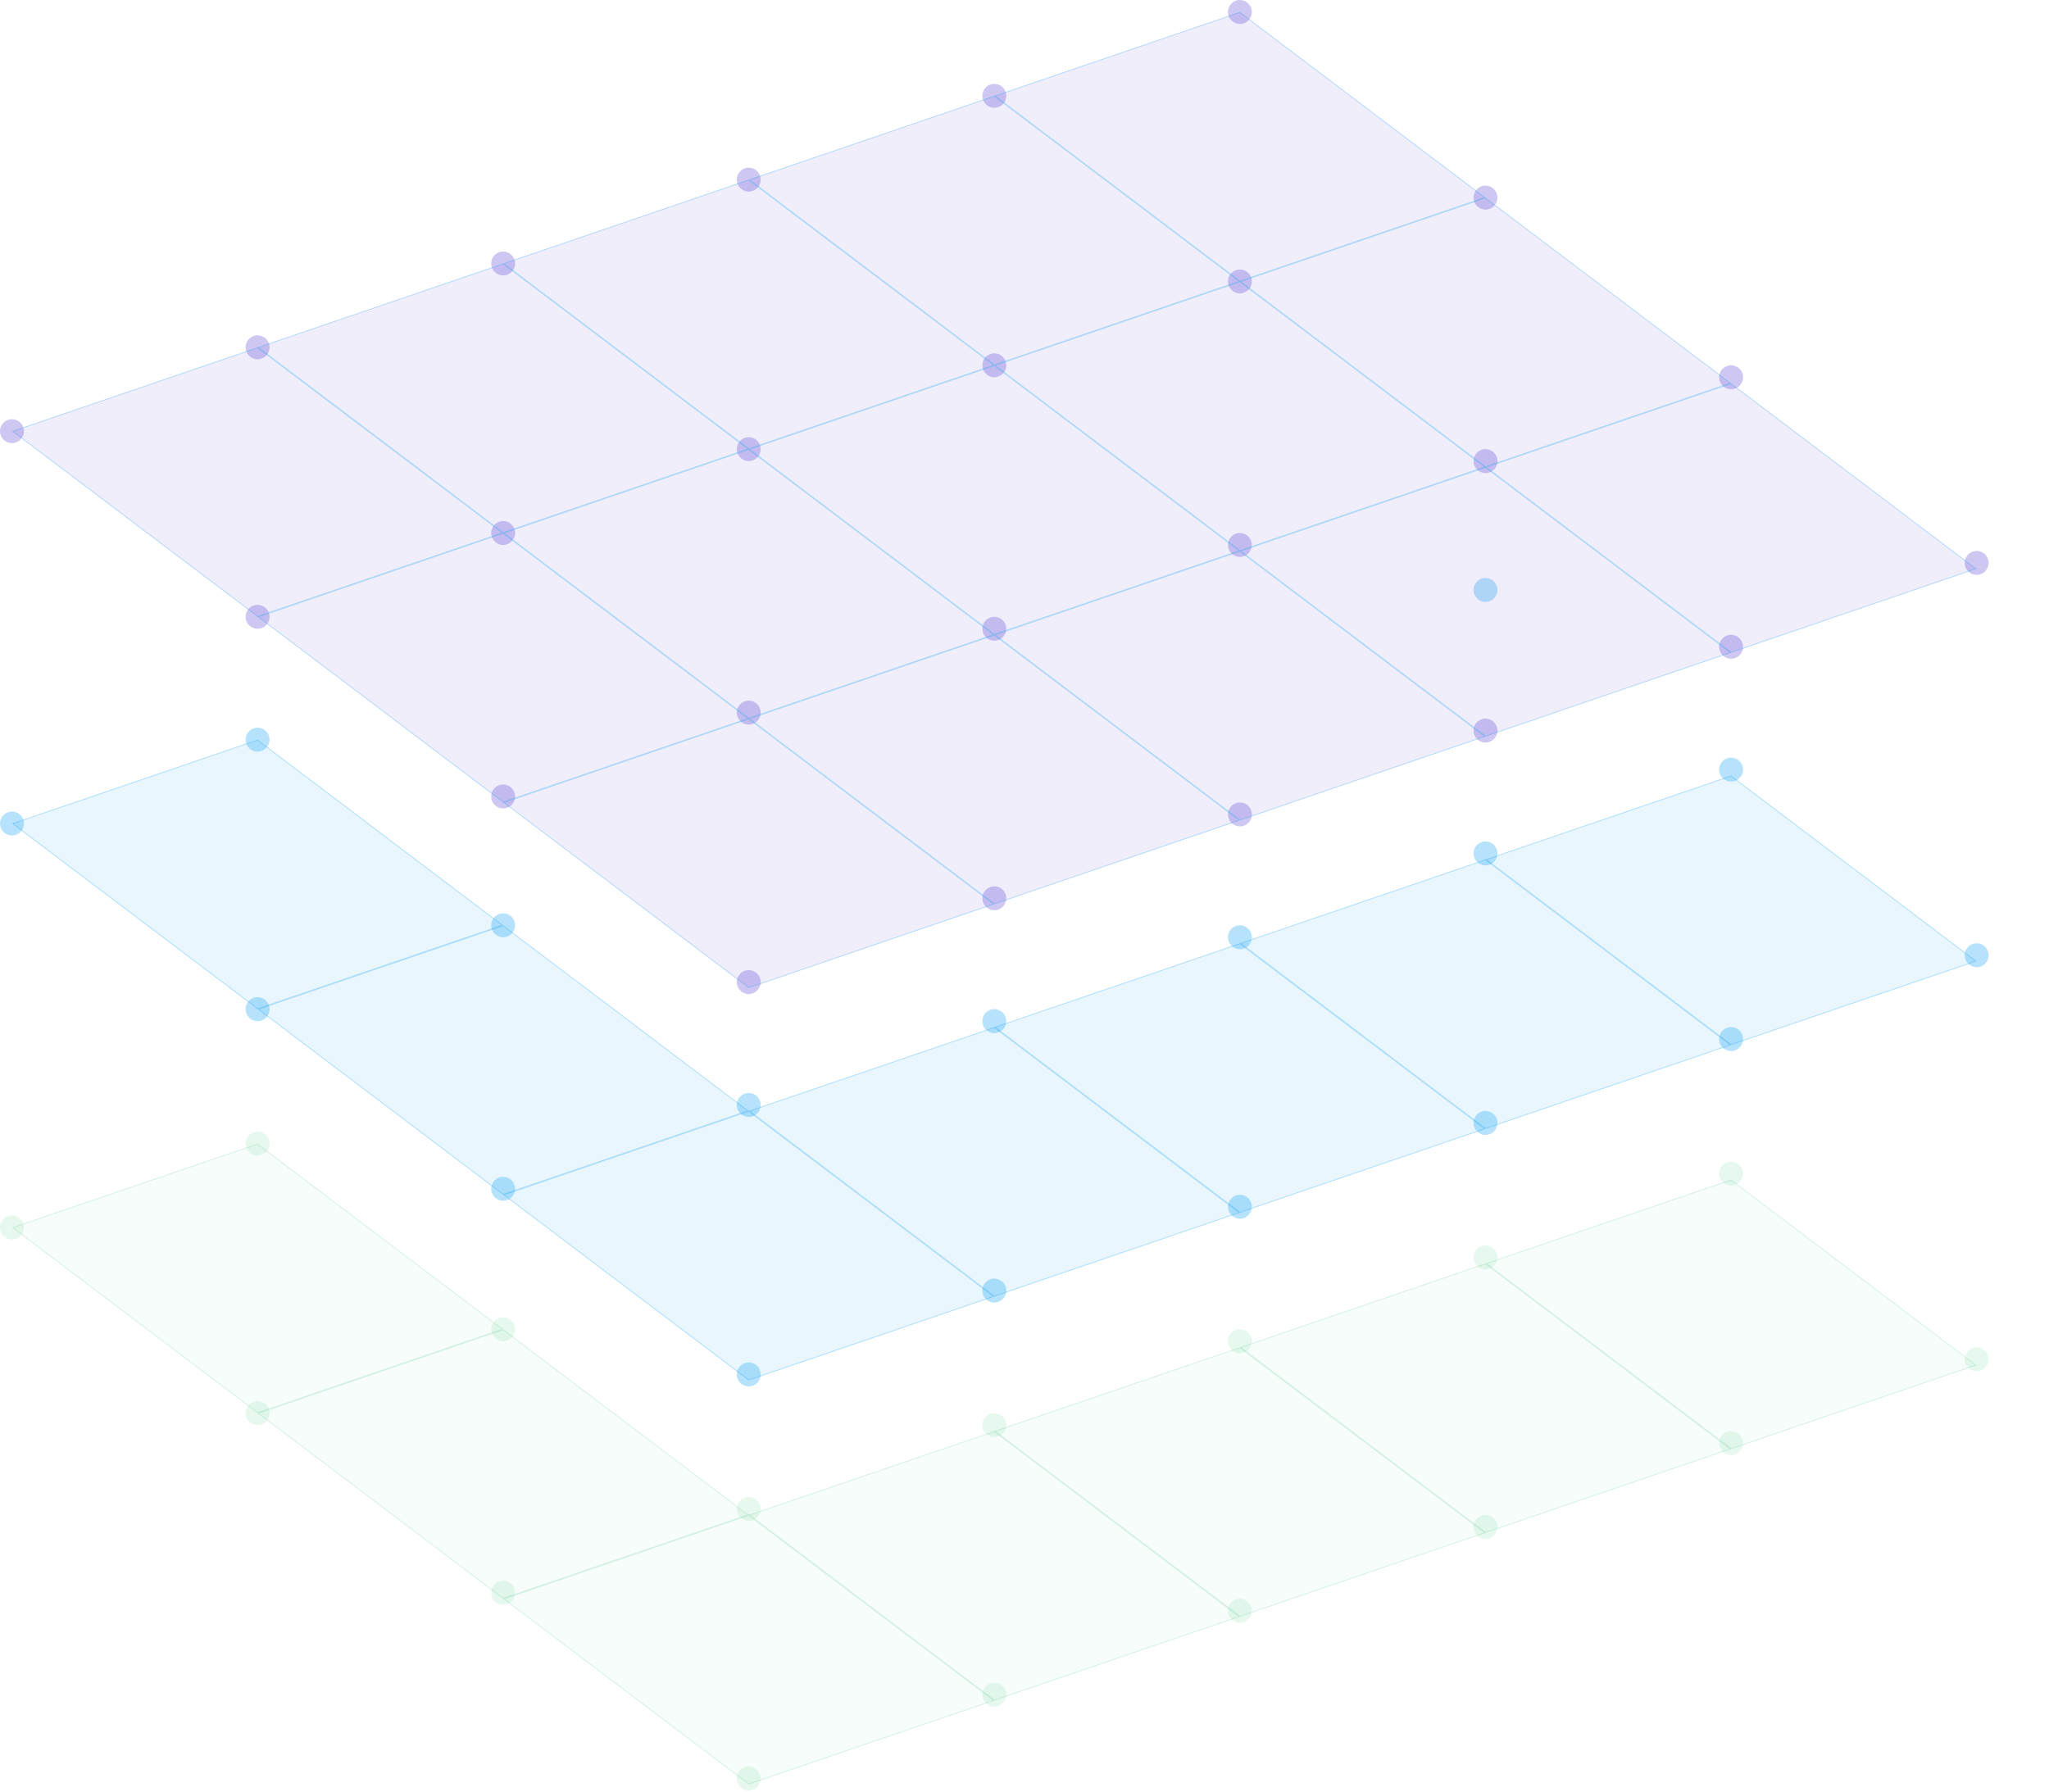<svg width="543" height="475" viewBox="0 0 543 475" fill="none" xmlns="http://www.w3.org/2000/svg">
<path d="M133.337 425.384C135.09 425.384 136.512 423.962 136.512 422.209C136.512 420.456 135.09 419.034 133.337 419.034C131.584 419.034 130.162 420.456 130.162 422.209C130.162 423.962 131.584 425.384 133.337 425.384Z" fill="#63CF97" fill-opacity="0.15"/>
<path d="M3.175 328.555C4.928 328.555 6.349 327.133 6.349 325.38C6.349 323.627 4.928 322.205 3.175 322.205C1.421 322.205 0 323.627 0 325.38C0 327.133 1.421 328.555 3.175 328.555Z" fill="#63CF97" fill-opacity="0.15"/>
<path d="M198.418 403.161C200.171 403.161 201.593 401.739 201.593 399.986C201.593 398.233 200.171 396.811 198.418 396.811C196.665 396.811 195.243 398.233 195.243 399.986C195.243 401.739 196.665 403.161 198.418 403.161Z" fill="#63CF97" fill-opacity="0.15"/>
<path d="M68.257 306.332C70.011 306.332 71.432 304.91 71.432 303.157C71.432 301.404 70.011 299.982 68.257 299.982C66.504 299.982 65.082 301.404 65.082 303.157C65.082 304.91 66.504 306.332 68.257 306.332Z" fill="#63CF97" fill-opacity="0.15"/>
<path d="M263.5 380.938C265.253 380.938 266.675 379.516 266.675 377.763C266.675 376.01 265.253 374.588 263.5 374.588C261.747 374.588 260.325 376.01 260.325 377.763C260.325 379.516 261.747 380.938 263.5 380.938Z" fill="#63CF97" fill-opacity="0.15"/>
<path d="M328.583 358.715C330.336 358.715 331.758 357.293 331.758 355.54C331.758 353.787 330.336 352.365 328.583 352.365C326.83 352.365 325.408 353.787 325.408 355.54C325.408 357.293 326.83 358.715 328.583 358.715Z" fill="#63CF97" fill-opacity="0.15"/>
<path d="M393.663 336.492C395.416 336.492 396.838 335.07 396.838 333.317C396.838 331.564 395.416 330.142 393.663 330.142C391.91 330.142 390.488 331.564 390.488 333.317C390.488 335.07 391.91 336.492 393.663 336.492Z" fill="#63CF97" fill-opacity="0.15"/>
<path d="M458.746 314.269C460.499 314.269 461.921 312.847 461.921 311.094C461.921 309.341 460.499 307.919 458.746 307.919C456.993 307.919 455.571 309.341 455.571 311.094C455.571 312.847 456.993 314.269 458.746 314.269Z" fill="#63CF97" fill-opacity="0.15"/>
<path d="M198.418 474.592C200.171 474.592 201.593 473.17 201.593 471.417C201.593 469.664 200.171 468.242 198.418 468.242C196.665 468.242 195.243 469.664 195.243 471.417C195.243 473.17 196.665 474.592 198.418 474.592Z" fill="#63CF97" fill-opacity="0.15"/>
<path d="M68.257 377.763C70.011 377.763 71.432 376.341 71.432 374.588C71.432 372.835 70.011 371.413 68.257 371.413C66.504 371.413 65.082 372.835 65.082 374.588C65.082 376.341 66.504 377.763 68.257 377.763Z" fill="#63CF97" fill-opacity="0.15"/>
<path d="M263.5 452.369C265.253 452.369 266.675 450.947 266.675 449.194C266.675 447.441 265.253 446.019 263.5 446.019C261.747 446.019 260.325 447.441 260.325 449.194C260.325 450.947 261.747 452.369 263.5 452.369Z" fill="#63CF97" fill-opacity="0.15"/>
<path d="M133.337 355.54C135.09 355.54 136.512 354.118 136.512 352.365C136.512 350.612 135.09 349.19 133.337 349.19C131.584 349.19 130.162 350.612 130.162 352.365C130.162 354.118 131.584 355.54 133.337 355.54Z" fill="#63CF97" fill-opacity="0.15"/>
<path d="M328.583 430.146C330.336 430.146 331.758 428.724 331.758 426.971C331.758 425.218 330.336 423.796 328.583 423.796C326.83 423.796 325.408 425.218 325.408 426.971C325.408 428.724 326.83 430.146 328.583 430.146Z" fill="#63CF97" fill-opacity="0.15"/>
<path d="M393.663 407.923C395.416 407.923 396.838 406.501 396.838 404.748C396.838 402.995 395.416 401.573 393.663 401.573C391.91 401.573 390.488 402.995 390.488 404.748C390.488 406.501 391.91 407.923 393.663 407.923Z" fill="#63CF97" fill-opacity="0.15"/>
<path d="M458.746 385.7C460.499 385.7 461.921 384.278 461.921 382.525C461.921 380.772 460.499 379.35 458.746 379.35C456.993 379.35 455.571 380.772 455.571 382.525C455.571 384.278 456.993 385.7 458.746 385.7Z" fill="#63CF97" fill-opacity="0.15"/>
<path d="M523.825 363.477C525.578 363.477 527 362.055 527 360.302C527 358.549 525.578 357.127 523.825 357.127C522.072 357.127 520.65 358.549 520.65 360.302C520.65 362.055 522.072 363.477 523.825 363.477Z" fill="#63CF97" fill-opacity="0.15"/>
<path d="M3.176 325.38L68.257 303.157L133.339 352.365L68.257 374.588L3.176 325.38Z" fill="#63CF97" fill-opacity="0.05"/>
<path d="M68.275 374.476L3.386 325.414L68.239 303.269L133.128 352.331L68.275 374.476Z" stroke="#63CF97" stroke-opacity="0.25" stroke-width="0.2"/>
<path d="M68.255 374.588L133.337 352.365L198.418 401.573L133.337 423.796L68.255 374.588Z" fill="#63CF97" fill-opacity="0.05"/>
<path d="M133.355 423.684L68.466 374.622L133.319 352.477L198.208 401.539L133.355 423.684Z" stroke="#63CF97" stroke-opacity="0.25" stroke-width="0.2"/>
<path d="M133.338 423.796L198.42 401.573L263.501 450.781L198.42 473.004L133.338 423.796Z" fill="#63CF97" fill-opacity="0.05"/>
<path d="M198.438 472.892L133.549 423.83L198.402 401.685L263.291 450.747L198.438 472.892Z" stroke="#63CF97" stroke-opacity="0.25" stroke-width="0.2"/>
<path d="M198.42 401.573L263.501 379.35L328.583 428.558L263.501 450.781L198.42 401.573Z" fill="#63CF97" fill-opacity="0.05"/>
<path d="M263.519 450.669L198.63 401.607L263.483 379.462L328.372 428.524L263.519 450.669Z" stroke="#63CF97" stroke-opacity="0.25" stroke-width="0.2"/>
<path d="M263.499 379.35L328.581 357.127L393.662 406.335L328.581 428.558L263.499 379.35Z" fill="#63CF97" fill-opacity="0.05"/>
<path d="M328.599 428.446L263.71 379.384L328.563 357.239L393.452 406.301L328.599 428.446Z" stroke="#63CF97" stroke-opacity="0.25" stroke-width="0.2"/>
<path d="M328.584 357.127L393.665 334.904L458.747 384.112L393.665 406.335L328.584 357.127Z" fill="#63CF97" fill-opacity="0.05"/>
<path d="M393.683 406.223L328.794 357.161L393.647 335.016L458.536 384.078L393.683 406.223Z" stroke="#63CF97" stroke-opacity="0.25" stroke-width="0.2"/>
<path d="M393.664 334.904L458.746 312.681L523.827 361.889L458.746 384.112L393.664 334.904Z" fill="#63CF97" fill-opacity="0.05"/>
<path d="M458.764 384L393.875 334.938L458.728 312.793L523.617 361.855L458.764 384Z" stroke="#63CF97" stroke-opacity="0.25" stroke-width="0.2"/>
<path d="M133.337 318.293C135.09 318.293 136.512 316.871 136.512 315.118C136.512 313.365 135.09 311.943 133.337 311.943C131.584 311.943 130.162 313.365 130.162 315.118C130.162 316.871 131.584 318.293 133.337 318.293Z" fill="#22A7F2" fill-opacity="0.33"/>
<path d="M3.175 221.464C4.928 221.464 6.349 220.042 6.349 218.289C6.349 216.536 4.928 215.114 3.175 215.114C1.421 215.114 0 216.536 0 218.289C0 220.042 1.421 221.464 3.175 221.464Z" fill="#22A7F2" fill-opacity="0.33"/>
<path d="M198.418 296.07C200.171 296.07 201.593 294.648 201.593 292.895C201.593 291.142 200.171 289.72 198.418 289.72C196.665 289.72 195.243 291.142 195.243 292.895C195.243 294.648 196.665 296.07 198.418 296.07Z" fill="#22A7F2" fill-opacity="0.33"/>
<path d="M68.257 199.241C70.011 199.241 71.432 197.82 71.432 196.067C71.432 194.313 70.011 192.892 68.257 192.892C66.504 192.892 65.082 194.313 65.082 196.067C65.082 197.82 66.504 199.241 68.257 199.241Z" fill="#22A7F2" fill-opacity="0.33"/>
<path d="M263.5 273.847C265.253 273.847 266.675 272.425 266.675 270.672C266.675 268.919 265.253 267.497 263.5 267.497C261.747 267.497 260.325 268.919 260.325 270.672C260.325 272.425 261.747 273.847 263.5 273.847Z" fill="#22A7F2" fill-opacity="0.33"/>
<path d="M328.583 251.624C330.336 251.624 331.758 250.202 331.758 248.449C331.758 246.696 330.336 245.274 328.583 245.274C326.83 245.274 325.408 246.696 325.408 248.449C325.408 250.202 326.83 251.624 328.583 251.624Z" fill="#22A7F2" fill-opacity="0.33"/>
<path d="M393.663 229.401C395.416 229.401 396.838 227.979 396.838 226.226C396.838 224.473 395.416 223.051 393.663 223.051C391.91 223.051 390.488 224.473 390.488 226.226C390.488 227.979 391.91 229.401 393.663 229.401Z" fill="#22A7F2" fill-opacity="0.33"/>
<path d="M458.746 207.178C460.499 207.178 461.921 205.756 461.921 204.003C461.921 202.25 460.499 200.828 458.746 200.828C456.993 200.828 455.571 202.25 455.571 204.003C455.571 205.756 456.993 207.178 458.746 207.178Z" fill="#22A7F2" fill-opacity="0.33"/>
<path d="M198.418 367.501C200.171 367.501 201.593 366.079 201.593 364.326C201.593 362.573 200.171 361.151 198.418 361.151C196.665 361.151 195.243 362.573 195.243 364.326C195.243 366.079 196.665 367.501 198.418 367.501Z" fill="#22A7F2" fill-opacity="0.33"/>
<path d="M68.257 270.672C70.011 270.672 71.432 269.25 71.432 267.497C71.432 265.744 70.011 264.322 68.257 264.322C66.504 264.322 65.082 265.744 65.082 267.497C65.082 269.25 66.504 270.672 68.257 270.672Z" fill="#22A7F2" fill-opacity="0.33"/>
<path d="M263.5 345.278C265.253 345.278 266.675 343.856 266.675 342.103C266.675 340.35 265.253 338.928 263.5 338.928C261.747 338.928 260.325 340.35 260.325 342.103C260.325 343.856 261.747 345.278 263.5 345.278Z" fill="#22A7F2" fill-opacity="0.33"/>
<path d="M133.337 248.449C135.09 248.449 136.512 247.027 136.512 245.274C136.512 243.521 135.09 242.099 133.337 242.099C131.584 242.099 130.162 243.521 130.162 245.274C130.162 247.027 131.584 248.449 133.337 248.449Z" fill="#22A7F2" fill-opacity="0.33"/>
<path d="M328.583 323.055C330.336 323.055 331.758 321.633 331.758 319.88C331.758 318.127 330.336 316.705 328.583 316.705C326.83 316.705 325.408 318.127 325.408 319.88C325.408 321.633 326.83 323.055 328.583 323.055Z" fill="#22A7F2" fill-opacity="0.33"/>
<path d="M393.663 300.832C395.416 300.832 396.838 299.41 396.838 297.657C396.838 295.904 395.416 294.482 393.663 294.482C391.91 294.482 390.488 295.904 390.488 297.657C390.488 299.41 391.91 300.832 393.663 300.832Z" fill="#22A7F2" fill-opacity="0.33"/>
<path d="M458.746 278.609C460.499 278.609 461.921 277.187 461.921 275.434C461.921 273.681 460.499 272.259 458.746 272.259C456.993 272.259 455.571 273.681 455.571 275.434C455.571 277.187 456.993 278.609 458.746 278.609Z" fill="#22A7F2" fill-opacity="0.33"/>
<path d="M523.825 256.386C525.578 256.386 527 254.964 527 253.211C527 251.458 525.578 250.036 523.825 250.036C522.072 250.036 520.65 251.458 520.65 253.211C520.65 254.964 522.072 256.386 523.825 256.386Z" fill="#22A7F2" fill-opacity="0.33"/>
<path d="M393.663 159.557C395.416 159.557 396.838 158.136 396.838 156.383C396.838 154.629 395.416 153.208 393.663 153.208C391.91 153.208 390.488 154.629 390.488 156.383C390.488 158.136 391.91 159.557 393.663 159.557Z" fill="#22A7F2" fill-opacity="0.33"/>
<path d="M3.176 218.289L68.257 196.066L133.339 245.274L68.257 267.497L3.176 218.289Z" fill="#22A7F2" fill-opacity="0.1"/>
<path d="M68.275 267.385L3.386 218.323L68.239 196.178L133.128 245.241L68.275 267.385Z" stroke="#22A7F2" stroke-opacity="0.33" stroke-width="0.2"/>
<path d="M68.255 267.497L133.337 245.274L198.418 294.482L133.337 316.705L68.255 267.497Z" fill="#22A7F2" fill-opacity="0.1"/>
<path d="M133.355 316.593L68.466 267.531L133.319 245.386L198.208 294.448L133.355 316.593Z" stroke="#22A7F2" stroke-opacity="0.33" stroke-width="0.2"/>
<path d="M133.338 316.705L198.42 294.482L263.501 343.69L198.42 365.913L133.338 316.705Z" fill="#22A7F2" fill-opacity="0.1"/>
<path d="M198.438 365.801L133.549 316.739L198.402 294.594L263.291 343.656L198.438 365.801Z" stroke="#22A7F2" stroke-opacity="0.33" stroke-width="0.2"/>
<path d="M198.42 294.482L263.501 272.259L328.583 321.467L263.501 343.69L198.42 294.482Z" fill="#22A7F2" fill-opacity="0.1"/>
<path d="M263.519 343.578L198.63 294.516L263.483 272.371L328.372 321.434L263.519 343.578Z" stroke="#22A7F2" stroke-opacity="0.33" stroke-width="0.2"/>
<path d="M263.499 272.259L328.581 250.036L393.662 299.244L328.581 321.467L263.499 272.259Z" fill="#22A7F2" fill-opacity="0.1"/>
<path d="M328.599 321.355L263.71 272.293L328.563 250.148L393.452 299.211L328.599 321.355Z" stroke="#22A7F2" stroke-opacity="0.33" stroke-width="0.2"/>
<path d="M328.584 250.037L393.665 227.814L458.747 277.022L393.665 299.244L328.584 250.037Z" fill="#22A7F2" fill-opacity="0.1"/>
<path d="M393.683 299.133L328.794 250.07L393.647 227.925L458.536 276.988L393.683 299.133Z" stroke="#22A7F2" stroke-opacity="0.33" stroke-width="0.2"/>
<path d="M393.664 227.814L458.746 205.591L523.827 254.798L458.746 277.021L393.664 227.814Z" fill="#22A7F2" fill-opacity="0.1"/>
<path d="M458.764 276.91L393.875 227.847L458.728 205.702L523.617 254.765L458.764 276.91Z" stroke="#22A7F2" stroke-opacity="0.33" stroke-width="0.2"/>
<path d="M133.337 214.293C135.09 214.293 136.512 212.871 136.512 211.118C136.512 209.365 135.09 207.943 133.337 207.943C131.584 207.943 130.162 209.365 130.162 211.118C130.162 212.871 131.584 214.293 133.337 214.293Z" fill="#6755D9" fill-opacity="0.33"/>
<path d="M3.175 117.464C4.928 117.464 6.349 116.042 6.349 114.289C6.349 112.536 4.928 111.114 3.175 111.114C1.421 111.114 0 112.536 0 114.289C0 116.042 1.421 117.464 3.175 117.464Z" fill="#6755D9" fill-opacity="0.33"/>
<path d="M198.418 192.07C200.171 192.07 201.593 190.648 201.593 188.895C201.593 187.142 200.171 185.72 198.418 185.72C196.665 185.72 195.243 187.142 195.243 188.895C195.243 190.648 196.665 192.07 198.418 192.07Z" fill="#6755D9" fill-opacity="0.33"/>
<path d="M68.257 95.241C70.011 95.241 71.432 93.82 71.432 92.067C71.432 90.313 70.011 88.892 68.257 88.892C66.504 88.892 65.082 90.313 65.082 92.067C65.082 93.82 66.504 95.241 68.257 95.241Z" fill="#6755D9" fill-opacity="0.33"/>
<path d="M263.5 169.847C265.253 169.847 266.675 168.425 266.675 166.672C266.675 164.919 265.253 163.497 263.5 163.497C261.747 163.497 260.325 164.919 260.325 166.672C260.325 168.425 261.747 169.847 263.5 169.847Z" fill="#6755D9" fill-opacity="0.33"/>
<path d="M133.337 73.018C135.09 73.018 136.512 71.597 136.512 69.844C136.512 68.09 135.09 66.669 133.337 66.669C131.584 66.669 130.162 68.09 130.162 69.844C130.162 71.597 131.584 73.018 133.337 73.018Z" fill="#6755D9" fill-opacity="0.33"/>
<path d="M328.583 147.624C330.336 147.624 331.758 146.202 331.758 144.449C331.758 142.696 330.336 141.274 328.583 141.274C326.83 141.274 325.408 142.696 325.408 144.449C325.408 146.202 326.83 147.624 328.583 147.624Z" fill="#6755D9" fill-opacity="0.33"/>
<path d="M198.418 50.795C200.171 50.795 201.593 49.374 201.593 47.621C201.593 45.867 200.171 44.446 198.418 44.446C196.665 44.446 195.243 45.867 195.243 47.621C195.243 49.374 196.665 50.795 198.418 50.795Z" fill="#6755D9" fill-opacity="0.33"/>
<path d="M393.663 125.401C395.416 125.401 396.838 123.979 396.838 122.226C396.838 120.473 395.416 119.051 393.663 119.051C391.91 119.051 390.488 120.473 390.488 122.226C390.488 123.979 391.91 125.401 393.663 125.401Z" fill="#6755D9" fill-opacity="0.33"/>
<path d="M263.5 28.572C265.253 28.572 266.675 27.151 266.675 25.398C266.675 23.644 265.253 22.223 263.5 22.223C261.747 22.223 260.325 23.644 260.325 25.398C260.325 27.151 261.747 28.572 263.5 28.572Z" fill="#6755D9" fill-opacity="0.33"/>
<path d="M458.746 103.178C460.499 103.178 461.921 101.756 461.921 100.003C461.921 98.25 460.499 96.828 458.746 96.828C456.993 96.828 455.571 98.25 455.571 100.003C455.571 101.756 456.993 103.178 458.746 103.178Z" fill="#6755D9" fill-opacity="0.33"/>
<path d="M328.583 6.349C330.336 6.349 331.758 4.928 331.758 3.175C331.758 1.421 330.336 0 328.583 0C326.83 0 325.408 1.421 325.408 3.175C325.408 4.928 326.83 6.349 328.583 6.349Z" fill="#6755D9" fill-opacity="0.33"/>
<path d="M198.418 263.501C200.171 263.501 201.593 262.079 201.593 260.326C201.593 258.573 200.171 257.151 198.418 257.151C196.665 257.151 195.243 258.573 195.243 260.326C195.243 262.079 196.665 263.501 198.418 263.501Z" fill="#6755D9" fill-opacity="0.33"/>
<path d="M68.257 166.672C70.011 166.672 71.432 165.25 71.432 163.497C71.432 161.744 70.011 160.322 68.257 160.322C66.504 160.322 65.082 161.744 65.082 163.497C65.082 165.25 66.504 166.672 68.257 166.672Z" fill="#6755D9" fill-opacity="0.33"/>
<path d="M263.5 241.278C265.253 241.278 266.675 239.856 266.675 238.103C266.675 236.35 265.253 234.928 263.5 234.928C261.747 234.928 260.325 236.35 260.325 238.103C260.325 239.856 261.747 241.278 263.5 241.278Z" fill="#6755D9" fill-opacity="0.33"/>
<path d="M133.337 144.449C135.09 144.449 136.512 143.027 136.512 141.274C136.512 139.521 135.09 138.099 133.337 138.099C131.584 138.099 130.162 139.521 130.162 141.274C130.162 143.027 131.584 144.449 133.337 144.449Z" fill="#6755D9" fill-opacity="0.33"/>
<path d="M328.583 219.055C330.336 219.055 331.758 217.633 331.758 215.88C331.758 214.127 330.336 212.705 328.583 212.705C326.83 212.705 325.408 214.127 325.408 215.88C325.408 217.633 326.83 219.055 328.583 219.055Z" fill="#6755D9" fill-opacity="0.33"/>
<path d="M198.418 122.226C200.171 122.226 201.593 120.804 201.593 119.051C201.593 117.298 200.171 115.876 198.418 115.876C196.665 115.876 195.243 117.298 195.243 119.051C195.243 120.804 196.665 122.226 198.418 122.226Z" fill="#6755D9" fill-opacity="0.33"/>
<path d="M393.663 196.832C395.416 196.832 396.838 195.41 396.838 193.657C396.838 191.904 395.416 190.482 393.663 190.482C391.91 190.482 390.488 191.904 390.488 193.657C390.488 195.41 391.91 196.832 393.663 196.832Z" fill="#6755D9" fill-opacity="0.33"/>
<path d="M263.5 100.003C265.253 100.003 266.675 98.582 266.675 96.829C266.675 95.075 265.253 93.654 263.5 93.654C261.747 93.654 260.325 95.075 260.325 96.829C260.325 98.582 261.747 100.003 263.5 100.003Z" fill="#6755D9" fill-opacity="0.33"/>
<path d="M458.746 174.609C460.499 174.609 461.921 173.187 461.921 171.434C461.921 169.681 460.499 168.259 458.746 168.259C456.993 168.259 455.571 169.681 455.571 171.434C455.571 173.187 456.993 174.609 458.746 174.609Z" fill="#6755D9" fill-opacity="0.33"/>
<path d="M328.583 77.78C330.336 77.78 331.758 76.359 331.758 74.606C331.758 72.852 330.336 71.431 328.583 71.431C326.83 71.431 325.408 72.852 325.408 74.606C325.408 76.359 326.83 77.78 328.583 77.78Z" fill="#6755D9" fill-opacity="0.33"/>
<path d="M523.825 152.386C525.578 152.386 527 150.964 527 149.211C527 147.458 525.578 146.036 523.825 146.036C522.072 146.036 520.65 147.458 520.65 149.211C520.65 150.964 522.072 152.386 523.825 152.386Z" fill="#6755D9" fill-opacity="0.33"/>
<path d="M393.663 55.557C395.416 55.557 396.838 54.136 396.838 52.383C396.838 50.629 395.416 49.208 393.663 49.208C391.91 49.208 390.488 50.629 390.488 52.383C390.488 54.136 391.91 55.557 393.663 55.557Z" fill="#6755D9" fill-opacity="0.33"/>
<path d="M3.176 114.289L68.257 92.066L133.339 141.274L68.257 163.497L3.176 114.289Z" fill="#6755D9" fill-opacity="0.1"/>
<path d="M68.275 163.385L3.386 114.323L68.239 92.178L133.128 141.241L68.275 163.385Z" stroke="#22A7F2" stroke-opacity="0.33" stroke-width="0.2"/>
<path d="M68.255 163.497L133.337 141.274L198.418 190.482L133.337 212.705L68.255 163.497Z" fill="#6755D9" fill-opacity="0.1"/>
<path d="M133.355 212.593L68.466 163.531L133.319 141.386L198.208 190.448L133.355 212.593Z" stroke="#22A7F2" stroke-opacity="0.33" stroke-width="0.2"/>
<path d="M133.338 212.705L198.42 190.482L263.501 239.69L198.42 261.913L133.338 212.705Z" fill="#6755D9" fill-opacity="0.1"/>
<path d="M198.438 261.801L133.549 212.739L198.402 190.594L263.291 239.656L198.438 261.801Z" stroke="#22A7F2" stroke-opacity="0.33" stroke-width="0.2"/>
<path d="M68.255 92.066L133.337 69.844L198.418 119.051L133.337 141.274L68.255 92.066Z" fill="#6755D9" fill-opacity="0.1"/>
<path d="M133.355 141.163L68.466 92.1L133.319 69.955L198.208 119.018L133.355 141.163Z" stroke="#22A7F2" stroke-opacity="0.33" stroke-width="0.2"/>
<path d="M133.338 141.275L198.42 119.052L263.501 168.26L198.42 190.482L133.338 141.275Z" fill="#6755D9" fill-opacity="0.1"/>
<path d="M198.438 190.371L133.549 141.308L198.402 119.163L263.291 168.226L198.438 190.371Z" stroke="#22A7F2" stroke-opacity="0.33" stroke-width="0.2"/>
<path d="M198.42 190.482L263.501 168.259L328.583 217.467L263.501 239.69L198.42 190.482Z" fill="#6755D9" fill-opacity="0.1"/>
<path d="M263.519 239.578L198.63 190.516L263.483 168.371L328.372 217.434L263.519 239.578Z" stroke="#22A7F2" stroke-opacity="0.33" stroke-width="0.2"/>
<path d="M133.338 69.844L198.42 47.621L263.501 96.829L198.42 119.051L133.338 69.844Z" fill="#6755D9" fill-opacity="0.1"/>
<path d="M198.438 118.94L133.549 69.877L198.402 47.732L263.291 96.795L198.438 118.94Z" stroke="#22A7F2" stroke-opacity="0.33" stroke-width="0.2"/>
<path d="M198.42 119.051L263.501 96.829L328.583 146.036L263.501 168.259L198.42 119.051Z" fill="#6755D9" fill-opacity="0.1"/>
<path d="M263.519 168.148L198.63 119.085L263.483 96.94L328.372 146.003L263.519 168.148Z" stroke="#22A7F2" stroke-opacity="0.33" stroke-width="0.2"/>
<path d="M263.499 168.259L328.581 146.036L393.662 195.244L328.581 217.467L263.499 168.259Z" fill="#6755D9" fill-opacity="0.1"/>
<path d="M328.599 217.355L263.71 168.293L328.563 146.148L393.452 195.211L328.599 217.355Z" stroke="#22A7F2" stroke-opacity="0.33" stroke-width="0.2"/>
<path d="M198.42 47.62L263.501 25.398L328.583 74.606L263.501 96.828L198.42 47.62Z" fill="#6755D9" fill-opacity="0.1"/>
<path d="M263.519 96.717L198.63 47.654L263.483 25.509L328.372 74.572L263.519 96.717Z" stroke="#22A7F2" stroke-opacity="0.33" stroke-width="0.2"/>
<path d="M263.499 96.829L328.581 74.606L393.662 123.814L328.581 146.037L263.499 96.829Z" fill="#6755D9" fill-opacity="0.1"/>
<path d="M328.599 145.925L263.71 96.862L328.563 74.718L393.452 123.78L328.599 145.925Z" stroke="#22A7F2" stroke-opacity="0.33" stroke-width="0.2"/>
<path d="M328.584 146.037L393.665 123.814L458.747 173.022L393.665 195.244L328.584 146.037Z" fill="#6755D9" fill-opacity="0.1"/>
<path d="M393.683 195.133L328.794 146.07L393.647 123.925L458.536 172.988L393.683 195.133Z" stroke="#22A7F2" stroke-opacity="0.33" stroke-width="0.2"/>
<path d="M263.499 25.398L328.581 3.175L393.662 52.383L328.581 74.606L263.499 25.398Z" fill="#6755D9" fill-opacity="0.1"/>
<path d="M328.599 74.494L263.71 25.431L328.563 3.287L393.452 52.349L328.599 74.494Z" stroke="#22A7F2" stroke-opacity="0.33" stroke-width="0.2"/>
<path d="M328.584 74.606L393.665 52.383L458.747 101.59L393.665 123.813L328.584 74.606Z" fill="#6755D9" fill-opacity="0.1"/>
<path d="M393.683 123.702L328.794 74.639L393.647 52.494L458.536 101.557L393.683 123.702Z" stroke="#22A7F2" stroke-opacity="0.33" stroke-width="0.2"/>
<path d="M393.664 123.814L458.746 101.591L523.827 150.798L458.746 173.021L393.664 123.814Z" fill="#6755D9" fill-opacity="0.1"/>
<path d="M458.764 172.91L393.875 123.847L458.728 101.702L523.617 150.765L458.764 172.91Z" stroke="#22A7F2" stroke-opacity="0.33" stroke-width="0.2"/>
</svg>
